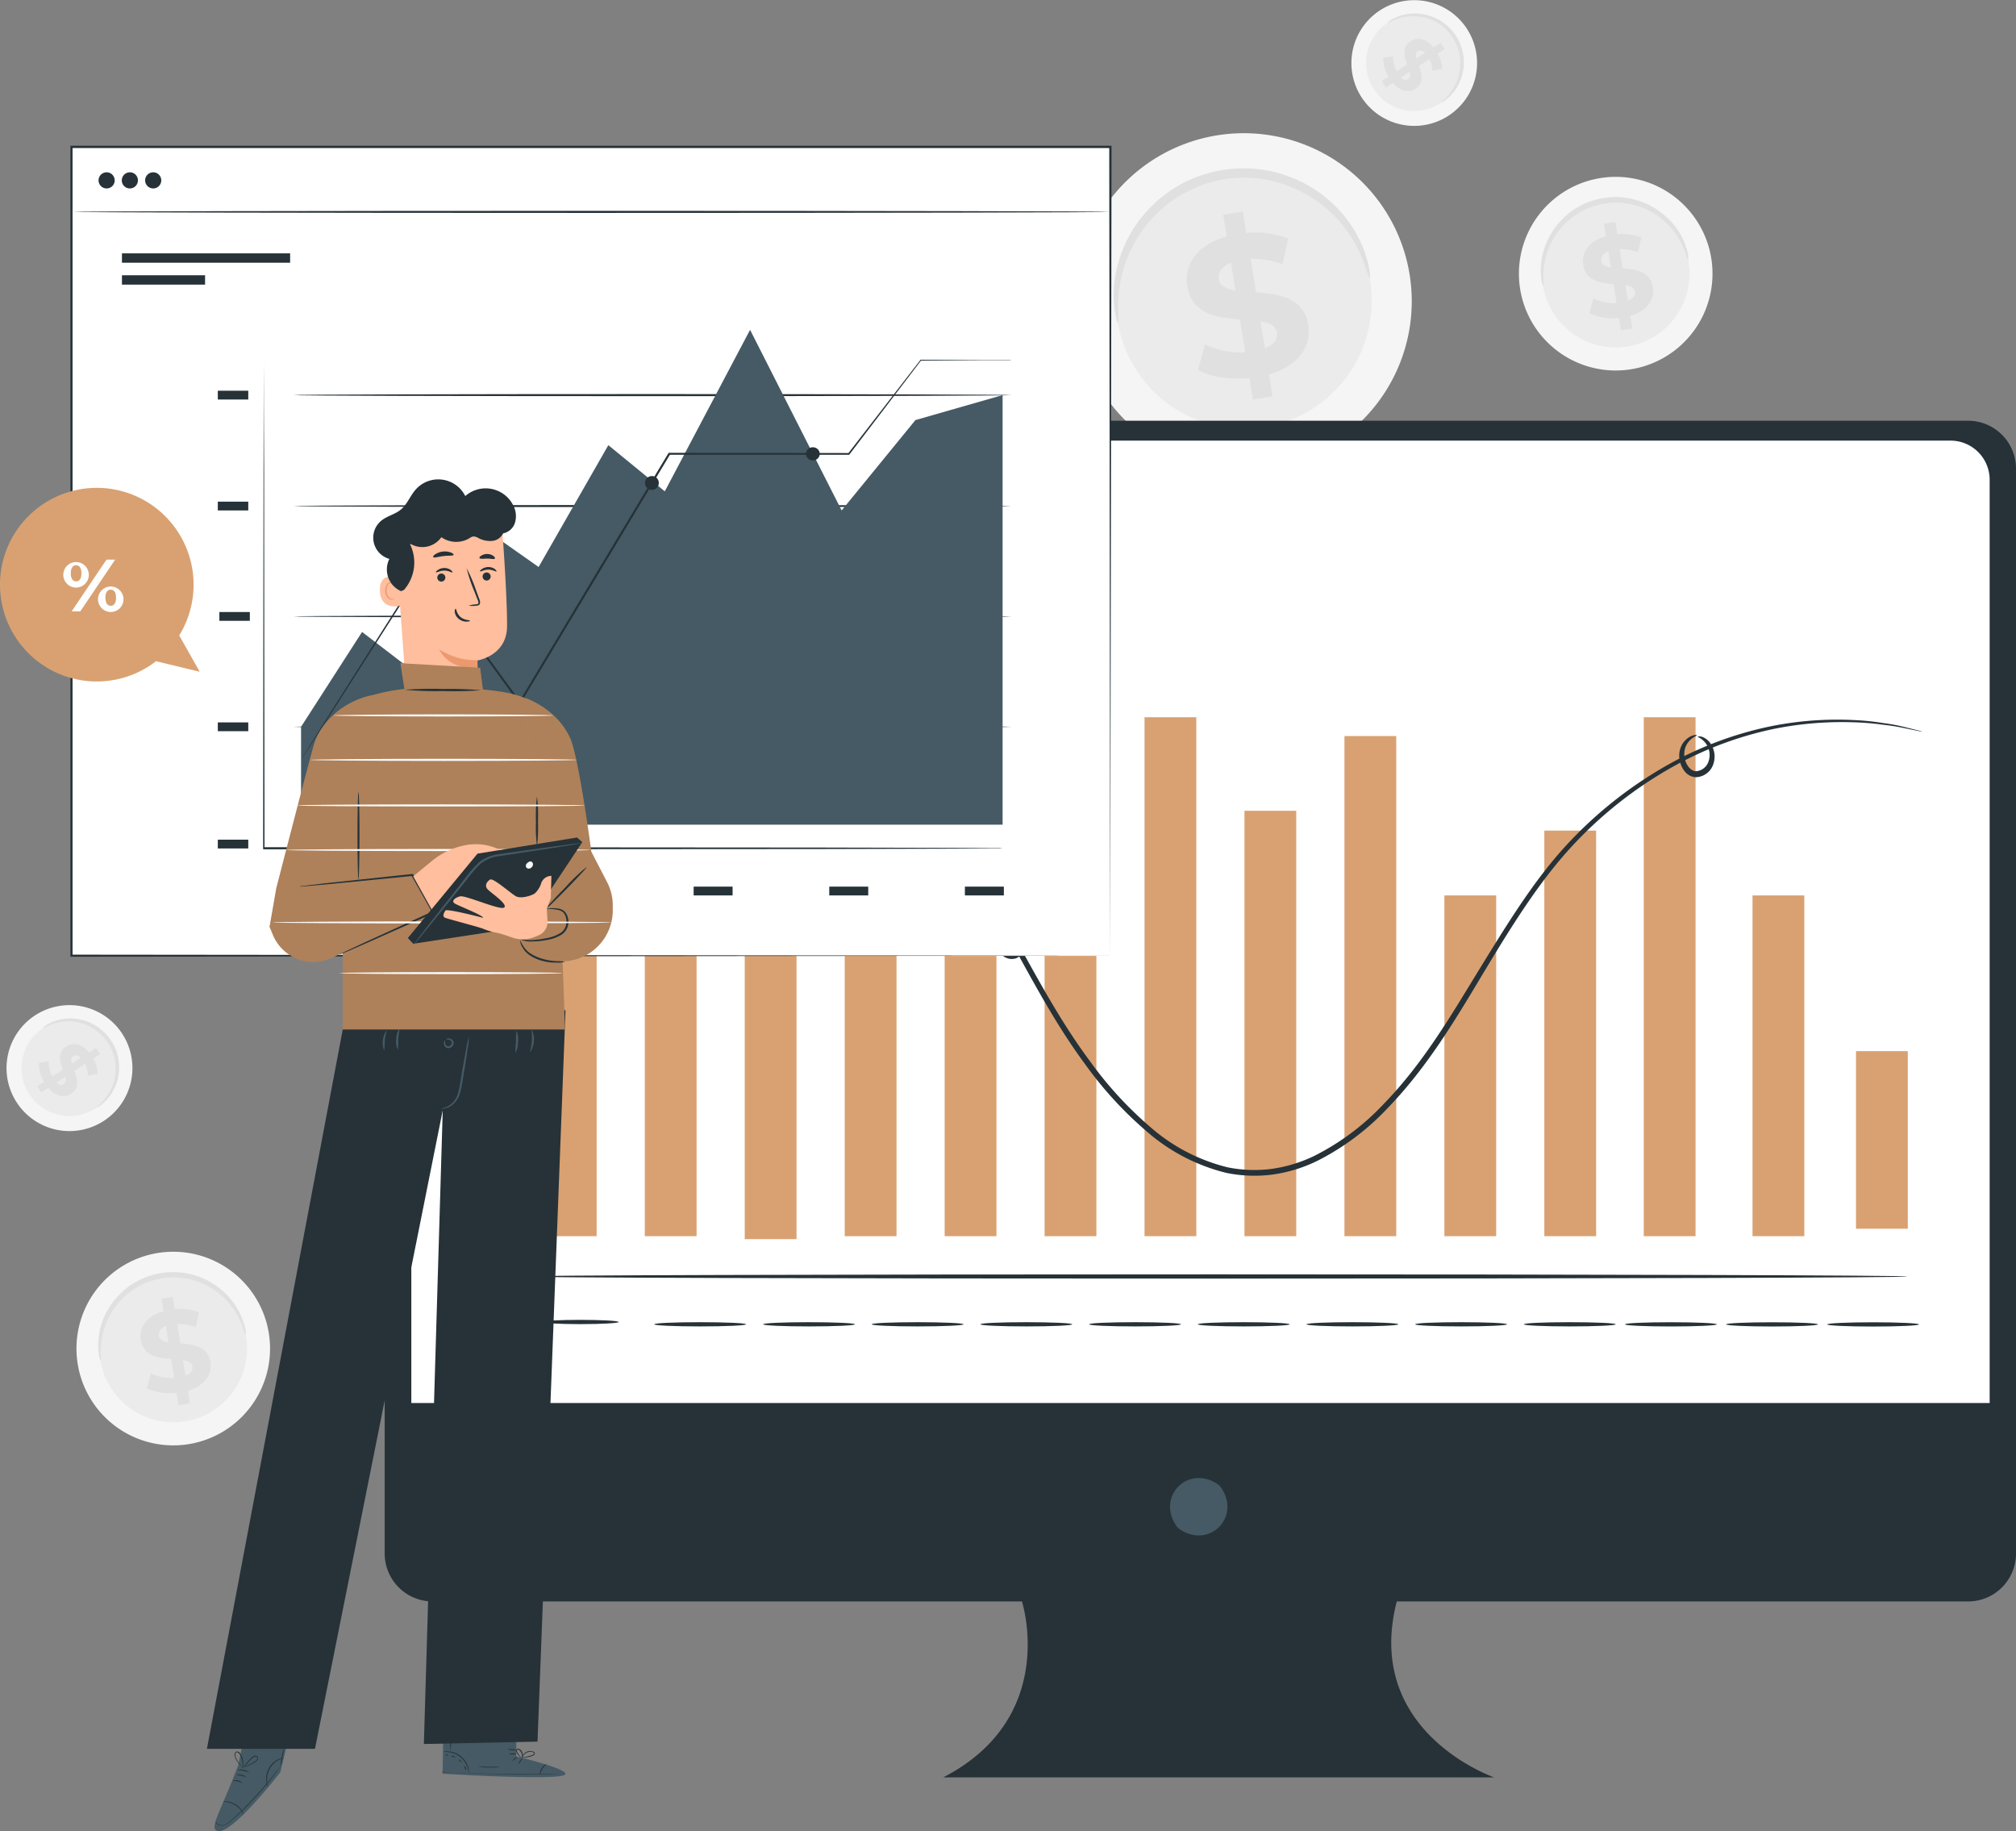 <svg xmlns="http://www.w3.org/2000/svg" width="400" height="363.233" viewBox="0 0 400 363.233">
  <rect x="0" y="0" width="400" height="363.233" fill="#808080" stroke="none"/>
  <g id="Finance-pana" transform="translate(-100.174 -30.347)">
    <g id="freepik--background-complete--inject-122" transform="translate(101.466 30.347)">
      <path id="Trazado_108074" data-name="Trazado 108074" d="M595.832,90.586a19.205,19.205,0,1,1-21.75-16.2,19.205,19.205,0,0,1,21.75,16.2Z" transform="translate(-257.548 -39.106)" fill="#f5f5f5"/>
      <path id="Trazado_108075" data-name="Trazado 108075" d="M592.461,92.38a14.636,14.636,0,1,1-16.589-12.339A14.636,14.636,0,0,1,592.461,92.38Z" transform="translate(-258.69 -40.244)" fill="#ebebeb"/>
      <path id="Trazado_108076" data-name="Trazado 108076" d="M592.328,91.785a8.777,8.777,0,0,1-.64-1.68,15.012,15.012,0,0,0-4.609-6.554,14.51,14.51,0,0,0-3.2-1.968,13.171,13.171,0,0,0-1.9-.712,14.4,14.4,0,0,0-2.073-.44,15.112,15.112,0,0,0-2.185-.128,16.589,16.589,0,0,0-2.249.224,15.079,15.079,0,0,0-2.184.568,13.336,13.336,0,0,0-2.016.872,13.6,13.6,0,0,0-1.793,1.128,12.988,12.988,0,0,0-1.545,1.312,14.552,14.552,0,0,0-2.32,2.961,15.075,15.075,0,0,0-1.353,3,15.677,15.677,0,0,0-.728,4.729,8.568,8.568,0,0,1,0,1.8,4.276,4.276,0,0,1-.416-1.776,13.6,13.6,0,0,1,.4-4.977,14.846,14.846,0,0,1,3.7-6.466,14.4,14.4,0,0,1,1.6-1.44,14.688,14.688,0,0,1,4.081-2.2,17.508,17.508,0,0,1,2.353-.616,16.8,16.8,0,0,1,2.4-.232,14.331,14.331,0,0,1,2.361.16,13.52,13.52,0,0,1,2.233.5,13.736,13.736,0,0,1,2.032.8,14.8,14.8,0,0,1,3.361,2.2,15.037,15.037,0,0,1,2.385,2.585,13.6,13.6,0,0,1,2.1,4.537A4.33,4.33,0,0,1,592.328,91.785Z" transform="translate(-258.628 -40.105)" fill="#e0e0e0"/>
      <path id="Trazado_108077" data-name="Trazado 108077" d="M582.9,103.969l.4,2.521-2.249.36-.392-2.449a10.843,10.843,0,0,1-5.882-.928l.8-2.937a9.194,9.194,0,0,0,4.609.9l-.6-3.753c-2.593-.208-5.506-.592-6.026-3.809-.376-2.4,1.024-4.7,4.505-5.674l-.392-2.5,2.241-.36.392,2.457a10.243,10.243,0,0,1,4.8.64l-.68,2.937a9.5,9.5,0,0,0-3.625-.616l.608,3.825c2.593.184,5.465.576,5.97,3.745C587.745,100.688,586.361,102.985,582.9,103.969Zm-3.841-9.6-.512-3.2c-1.144.456-1.513,1.184-1.393,1.928s.864,1.152,1.9,1.3Zm4.729,4.8c-.12-.8-.84-1.112-1.865-1.3l.5,3.1c1.08-.4,1.488-1.056,1.368-1.776Z" transform="translate(-260.72 -41.334)" fill="#e0e0e0"/>
      <path id="Trazado_108078" data-name="Trazado 108078" d="M514.056,91.823a33.329,33.329,0,1,1-37.762-28.112A33.329,33.329,0,0,1,514.056,91.823Z" transform="translate(-235.596 -36.941)" fill="#f5f5f5"/>
      <path id="Trazado_108079" data-name="Trazado 108079" d="M508.185,94.934a25.367,25.367,0,1,1-9.963-16.683A25.4,25.4,0,0,1,508.185,94.934Z" transform="translate(-237.575 -38.916)" fill="#ebebeb"/>
      <path id="Trazado_108080" data-name="Trazado 108080" d="M507.967,93.917a16.156,16.156,0,0,1-1.1-2.929,27.062,27.062,0,0,0-4-7.282,26.133,26.133,0,0,0-4-4.081,25.7,25.7,0,0,0-5.545-3.433A23.941,23.941,0,0,0,490,74.968a23.639,23.639,0,0,0-3.593-.8,24.878,24.878,0,0,0-3.8-.224,24.56,24.56,0,0,0-7.7,1.368,23.91,23.91,0,0,0-3.473,1.552,24.372,24.372,0,0,0-3.113,1.953,25.126,25.126,0,0,0-2.689,2.289,25.445,25.445,0,0,0-4,5.137,26.406,26.406,0,0,0-2.345,5.209,27.2,27.2,0,0,0-1.264,8.218,19.754,19.754,0,0,1,0,3.121c-.128.024-.488-1.048-.728-3.081a23.521,23.521,0,0,1,.7-8.65,25.479,25.479,0,0,1,6.4-11.2,23.336,23.336,0,0,1,2.841-2.513,25.6,25.6,0,0,1,3.273-2.129,24.805,24.805,0,0,1,3.761-1.664,28.409,28.409,0,0,1,4.089-1.08,27.92,27.92,0,0,1,4.209-.392,25.607,25.607,0,0,1,4.1.264,25.133,25.133,0,0,1,3.865.872,25.439,25.439,0,0,1,3.529,1.376,25.974,25.974,0,0,1,5.841,3.825,25.668,25.668,0,0,1,4.049,4.5,23.456,23.456,0,0,1,3.641,7.874C508.071,92.765,508.079,93.9,507.967,93.917Z" transform="translate(-237.477 -38.684)" fill="#e0e0e0"/>
      <path id="Trazado_108081" data-name="Trazado 108081" d="M491.594,115.077l.7,4.369-3.9.616-.68-4.249c-3.9.384-7.8-.232-10.211-1.6l1.377-5.105a16,16,0,0,0,8,1.6l-1.048-6.514c-4.5-.36-9.562-1.032-10.459-6.61-.656-4.137,1.776-8.162,7.826-9.851l-.7-4.329,3.905-.624.68,4.249a17.877,17.877,0,0,1,8.3,1.112l-1.128,5.113a16.213,16.213,0,0,0-6.29-1.08l1.056,6.634c4.5.32,9.483,1,10.363,6.5C500,109.363,497.6,113.364,491.594,115.077Zm-6.666-16.62-.88-5.537c-1.993.8-2.633,2.065-2.4,3.353s1.481,1.889,3.281,2.185Zm8.218,8.33c-.216-1.368-1.472-1.929-3.241-2.249l.864,5.385C492.659,109.187,493.347,108.035,493.147,106.786Z" transform="translate(-241.094 -40.822)" fill="#e0e0e0"/>
      <path id="Trazado_108082" data-name="Trazado 108082" d="M152.832,236.668a19.205,19.205,0,1,1-21.758-16.188A19.205,19.205,0,0,1,152.832,236.668Z" transform="translate(-100.75 28.017)" fill="#f5f5f5"/>
      <path id="Trazado_108083" data-name="Trazado 108083" d="M149.451,238.461a14.636,14.636,0,1,1-16.58-12.339A14.636,14.636,0,0,1,149.451,238.461Z" transform="translate(-101.891 26.881)" fill="#ebebeb"/>
      <path id="Trazado_108084" data-name="Trazado 108084" d="M149.317,237.869a8.49,8.49,0,0,1-.632-1.688,15.542,15.542,0,0,0-2.321-4.193,15.047,15.047,0,0,0-2.3-2.353,14.53,14.53,0,0,0-3.2-1.977,12.794,12.794,0,0,0-1.9-.7,13.216,13.216,0,0,0-2.073-.44,14.054,14.054,0,0,0-2.185-.128,15.368,15.368,0,0,0-2.249.216,14.212,14.212,0,0,0-5.994,2.569,13.812,13.812,0,0,0-1.544,1.32,14.514,14.514,0,0,0-2.321,2.953,15.3,15.3,0,0,0-1.352,3,15.692,15.692,0,0,0-.728,4.737,8,8,0,0,1,0,1.8,4.329,4.329,0,0,1-.416-1.776,13.6,13.6,0,0,1,.4-4.985,14.793,14.793,0,0,1,1.3-3.2,15.2,15.2,0,0,1,2.4-3.2,13.6,13.6,0,0,1,1.6-1.448,15.266,15.266,0,0,1,4.081-2.193,16.217,16.217,0,0,1,2.361-.624,16.554,16.554,0,0,1,2.4-.224,15.337,15.337,0,0,1,2.4.152,14.281,14.281,0,0,1,2.225.5,14.941,14.941,0,0,1,7.73,5.6,13.6,13.6,0,0,1,2.1,4.537,4.37,4.37,0,0,1,.216,1.744Z" transform="translate(-101.829 27.008)" fill="#e0e0e0"/>
      <path id="Trazado_108085" data-name="Trazado 108085" d="M139.9,250.065l.4,2.513-2.249.36-.392-2.449a10.771,10.771,0,0,1-5.882-.9l.8-2.945a9.122,9.122,0,0,0,4.617.9l-.608-3.753c-2.585-.2-5.505-.584-6.018-3.8-.384-2.4,1.016-4.705,4.505-5.674l-.4-2.5,2.249-.36.392,2.449a10.22,10.22,0,0,1,4.8.64l-.68,2.945a9.18,9.18,0,0,0-3.625-.616l.608,3.817c2.593.184,5.465.576,5.97,3.745C144.736,246.776,143.352,249.073,139.9,250.065Zm-3.841-9.6-.512-3.2c-1.144.464-1.512,1.184-1.392,1.928s.864,1.144,1.9,1.3Zm4.737,4.8c-.128-.8-.848-1.1-1.872-1.288l.5,3.1c1.088-.4,1.488-1.064,1.376-1.784Z" transform="translate(-103.922 25.783)" fill="#e0e0e0"/>
      <path id="Trazado_108086" data-name="Trazado 108086" d="M116.47,182.188a12.491,12.491,0,1,1,3.873-17.213A12.491,12.491,0,0,1,116.47,182.188Z" transform="translate(-97.286 40.23)" fill="#f5f5f5"/>
      <path id="Trazado_108087" data-name="Trazado 108087" d="M115.62,180.414a9.523,9.523,0,1,1,2.961-13.124A9.523,9.523,0,0,1,115.62,180.414Z" transform="translate(-98.028 39.492)" fill="#ebebeb"/>
      <path id="Trazado_108088" data-name="Trazado 108088" d="M116.919,180.173a8.646,8.646,0,0,1,.8-.8,9.986,9.986,0,0,0,1.88-2.489,9.362,9.362,0,0,0,1.12-4.409,8.234,8.234,0,0,0-.08-1.32,8.962,8.962,0,0,0-.288-1.344,9.323,9.323,0,0,0-.5-1.336,9.124,9.124,0,0,0-1.64-2.4,8.479,8.479,0,0,0-1.048-.96,8.67,8.67,0,0,0-1.144-.8,8.161,8.161,0,0,0-1.168-.624,9.605,9.605,0,0,0-2.4-.6,10.606,10.606,0,0,0-2.137,0,9.972,9.972,0,0,0-3.009.8,5.994,5.994,0,0,1-1.08.464,4.179,4.179,0,0,1,.952-.72,8.754,8.754,0,0,1,3.065-1.072,9.482,9.482,0,0,1,2.265-.088,9.6,9.6,0,0,1,2.553.576,8.909,8.909,0,0,1,1.3.592,9.133,9.133,0,0,1,1.24.8,9.859,9.859,0,0,1,2.129,2.273,10.315,10.315,0,0,1,.8,1.384,10.135,10.135,0,0,1,.536,1.44,9.6,9.6,0,0,1,.288,1.456,8.571,8.571,0,0,1,.064,1.424,9.7,9.7,0,0,1-.416,2.577,9.531,9.531,0,0,1-.928,2.073,8.8,8.8,0,0,1-2.145,2.449,2.905,2.905,0,0,1-1,.656Z" transform="translate(-99.071 39.572)" fill="#e0e0e0"/>
      <path id="Trazado_108089" data-name="Trazado 108089" d="M107.1,177.49l-1.392.9-.8-1.24,1.352-.88a6.93,6.93,0,0,1-1.016-3.737l1.953-.3a5.986,5.986,0,0,0,.688,2.985l2.073-1.352c-.56-1.6-1.1-3.433.672-4.585,1.312-.856,3.065-.64,4.561,1.176l1.376-.9.8,1.24-1.352.88a6.722,6.722,0,0,1,.888,3.009l-1.937.376a6.042,6.042,0,0,0-.584-2.321l-2.113,1.376c.576,1.6,1.1,3.4-.648,4.537C110.335,179.5,108.6,179.282,107.1,177.49Zm4.673-4.8,1.76-1.152c-.576-.56-1.1-.584-1.512-.32s-.432.8-.248,1.464Zm-1.6,4.081c.432-.288.432-.8.272-1.456l-1.712,1.12c.544.528,1.048.584,1.44.328Z" transform="translate(-98.809 38.303)" fill="#e0e0e0"/>
      <path id="Trazado_108090" data-name="Trazado 108090" d="M535.21,53.388a12.467,12.467,0,1,1,5.5-7.8A12.491,12.491,0,0,1,535.21,53.388Z" transform="translate(-249.236 -30.347)" fill="#f5f5f5"/>
      <path id="Trazado_108091" data-name="Trazado 108091" d="M534.348,51.615A9.523,9.523,0,1,1,537.3,38.5,9.523,9.523,0,0,1,534.348,51.615Z" transform="translate(-249.974 -31.087)" fill="#ebebeb"/>
      <path id="Trazado_108092" data-name="Trazado 108092" d="M535.639,51.384a8.639,8.639,0,0,1,.8-.8,9.993,9.993,0,0,0,1.88-2.489,9.168,9.168,0,0,0,.8-1.985,9.683,9.683,0,0,0,.336-2.4,9.275,9.275,0,0,0-.056-1.368A8.954,8.954,0,0,0,539.112,41a8.809,8.809,0,0,0-.5-1.336,9.683,9.683,0,0,0-.72-1.28A9.87,9.87,0,0,0,537,37.236a8.552,8.552,0,0,0-1.056-.968,8.172,8.172,0,0,0-1.144-.8,9.072,9.072,0,0,0-1.192-.576,9.259,9.259,0,0,0-2.4-.592,9.548,9.548,0,0,0-2.137,0,9.994,9.994,0,0,0-3.009.8,5.337,5.337,0,0,1-1.08.464,4.18,4.18,0,0,1,.952-.72A8.755,8.755,0,0,1,529,33.811a9.108,9.108,0,0,1,2.265-.08,9.557,9.557,0,0,1,2.553.568,8.894,8.894,0,0,1,1.3.592,9.715,9.715,0,0,1,3.369,3.049,10.383,10.383,0,0,1,.8,1.384,10.112,10.112,0,0,1,.528,1.44,8.7,8.7,0,0,1,.288,1.456,8.593,8.593,0,0,1,.064,1.424,9.707,9.707,0,0,1-.416,2.577,9.545,9.545,0,0,1-.944,2.121,8.8,8.8,0,0,1-2.137,2.4,2.969,2.969,0,0,1-1.024.64Z" transform="translate(-251.025 -31.016)" fill="#e0e0e0"/>
      <path id="Trazado_108093" data-name="Trazado 108093" d="M525.813,48.69l-1.392.912-.8-1.24,1.352-.88a7,7,0,0,1-1.048-3.745l1.953-.3a6.065,6.065,0,0,0,.688,2.985l2.073-1.352c-.56-1.6-1.1-3.433.672-4.585,1.312-.856,3.065-.64,4.561,1.176l1.408-.856.8,1.24-1.352.88a6.736,6.736,0,0,1,.88,3.017l-1.929.368a6.107,6.107,0,0,0-.592-2.313l-2.112,1.368c.576,1.6,1.1,3.4-.648,4.537C529.045,50.7,527.317,50.482,525.813,48.69Zm4.673-4.8,1.76-1.144c-.576-.568-1.1-.592-1.512-.328s-.408.784-.248,1.464Zm-1.6,4.081c.432-.288.432-.8.272-1.448l-1.712,1.112a1.191,1.191,0,0,0,1.44.368Z" transform="translate(-250.753 -32.275)" fill="#e0e0e0"/>
    </g>
    <g id="freepik--Device--inject-122" transform="translate(114.151 59.253)">
      <path id="Trazado_108095" data-name="Trazado 108095" d="M590.564,134.64H285.906a9.507,9.507,0,0,0-9.507,9.515V359.34a9.507,9.507,0,0,0,9.507,9.507H402.834s7.442,23-15.62,34.905H496.547s-26.015-8.93-19.341-34.905H590.564a9.507,9.507,0,0,0,9.507-9.507V144.155A9.506,9.506,0,0,0,590.564,134.64Z" transform="translate(-214.047 -80.089)" fill="#263238"/>
      <path id="Trazado_108096" data-name="Trazado 108096" d="M481.2,398.547c4.145,5.922-2.337,12.411-8.266,8.266a2.044,2.044,0,0,1-.5-.512c-4.137-5.922,2.345-12.4,8.266-8.258A2.148,2.148,0,0,1,481.2,398.547Z" transform="translate(-252.951 -132.452)" fill="#455a64"/>
      <path id="Trazado_108097" data-name="Trazado 108097" d="M290.722,139.57H588.4a7.762,7.762,0,0,1,7.762,7.762V330.469H283V147.332a7.762,7.762,0,0,1,7.722-7.762Z" transform="translate(-215.366 -81.074)" fill="#fff"/>
      <rect id="Rectángulo_26914" data-name="Rectángulo 26914" width="10.275" height="114.719" transform="translate(94.129 101.587)" fill="#d9a171"/>
      <rect id="Rectángulo_26915" data-name="Rectángulo 26915" width="10.275" height="75.756" transform="translate(113.958 140.55)" fill="#d9a171"/>
      <rect id="Rectángulo_26916" data-name="Rectángulo 26916" width="10.275" height="101.043" transform="translate(133.788 115.847)" fill="#d9a171"/>
      <rect id="Rectángulo_26917" data-name="Rectángulo 26917" width="10.275" height="110.286" transform="translate(153.625 106.02)" fill="#d9a171"/>
      <rect id="Rectángulo_26918" data-name="Rectángulo 26918" width="10.275" height="73.42" transform="translate(173.454 142.886)" fill="#d9a171"/>
      <rect id="Rectángulo_26919" data-name="Rectángulo 26919" width="10.275" height="59.024" transform="translate(193.284 157.282)" fill="#d9a171"/>
      <rect id="Rectángulo_26920" data-name="Rectángulo 26920" width="10.275" height="102.94" transform="translate(213.113 113.366)" fill="#d9a171"/>
      <rect id="Rectángulo_26921" data-name="Rectángulo 26921" width="10.275" height="84.383" transform="translate(232.942 131.923)" fill="#d9a171"/>
      <rect id="Rectángulo_26922" data-name="Rectángulo 26922" width="10.275" height="99.211" transform="translate(252.78 117.095)" fill="#d9a171"/>
      <rect id="Rectángulo_26923" data-name="Rectángulo 26923" width="10.275" height="67.594" transform="translate(272.609 148.712)" fill="#d9a171"/>
      <rect id="Rectángulo_26924" data-name="Rectángulo 26924" width="10.275" height="102.94" transform="translate(312.164 113.366)" fill="#d9a171"/>
      <rect id="Rectángulo_26925" data-name="Rectángulo 26925" width="10.275" height="35.225" transform="translate(354.279 179.6)" fill="#d9a171"/>
      <rect id="Rectángulo_26926" data-name="Rectángulo 26926" width="10.275" height="67.594" transform="translate(333.745 148.712)" fill="#d9a171"/>
      <rect id="Rectángulo_26927" data-name="Rectángulo 26927" width="10.275" height="80.454" transform="translate(292.438 135.852)" fill="#d9a171"/>
      <path id="Trazado_108098" data-name="Trazado 108098" d="M590.832,211.107a6.4,6.4,0,0,1-.9-.144l-2.617-.536a40.915,40.915,0,0,0-4.273-.68,52.8,52.8,0,0,0-5.881-.488,68.1,68.1,0,0,0-16.084,1.376,71,71,0,0,0-19.941,7.554,81.411,81.411,0,0,0-20.205,16.084c-6.29,6.9-11.6,15.42-17.021,24.439s-11.059,18.7-19.133,27.055a50.079,50.079,0,0,1-14.092,10.539,29.368,29.368,0,0,1-8.69,2.657,27.846,27.846,0,0,1-9.211-.312,37.587,37.587,0,0,1-16.044-8.41,74.687,74.687,0,0,1-11.883-12.971c-6.9-9.283-11.8-19.285-17.037-28.4s-10.5-17.693-17.02-24.375a46.294,46.294,0,0,0-10.523-8.274,44.253,44.253,0,0,0-5.689-2.761,46.275,46.275,0,0,0-5.8-1.72,42.211,42.211,0,0,0-21.086.592,47.564,47.564,0,0,0-14.476,6.962,52.719,52.719,0,0,0-7.6,6.818l-1.785,1.976a5.6,5.6,0,0,1-.64.656,4.573,4.573,0,0,1,.544-.728l1.688-2.081a49.452,49.452,0,0,1,7.514-7.018,47.213,47.213,0,0,1,14.564-7.2,42.612,42.612,0,0,1,21.438-.8c7.9,1.6,15.948,6.114,22.518,12.883s12.043,15.356,17.261,24.511,10.195,19.1,17.021,28.264a74.107,74.107,0,0,0,11.715,12.8A36.474,36.474,0,0,0,453,297.538a26.787,26.787,0,0,0,8.8.3,28.539,28.539,0,0,0,8.362-2.553,49.084,49.084,0,0,0,13.8-10.315c7.962-8.186,13.532-17.853,19.037-26.807s10.819-17.6,17.221-24.535a82.3,82.3,0,0,1,20.51-16.148,70.846,70.846,0,0,1,20.213-7.466,66.6,66.6,0,0,1,16.228-1.2,49.485,49.485,0,0,1,5.914.6,36.132,36.132,0,0,1,4.273.8l2.593.648A5.7,5.7,0,0,1,590.832,211.107Z" transform="translate(-223.397 -94.892)" fill="#263238"/>
      <path id="Trazado_108099" data-name="Trazado 108099" d="M301.894,310.289c-.232,0-.424-32.713-.424-73.06s.192-73.06.424-73.06.424,32.7.424,73.06S302.11,310.289,301.894,310.289Z" transform="translate(-219.056 -85.989)" fill="#263238"/>
      <path id="Trazado_108100" data-name="Trazado 108100" d="M585.274,346.664c0,.232-61.616.416-137.637.416S310,346.9,310,346.664s61.617-.424,137.637-.424S585.274,346.432,585.274,346.664Z" transform="translate(-220.76 -122.364)" fill="#263238"/>
      <path id="Trazado_108101" data-name="Trazado 108101" d="M330.614,357.944c0,.232-3.409.424-7.618.424s-7.626-.192-7.626-.424,3.409-.424,7.626-.424S330.614,357.712,330.614,357.944Z" transform="translate(-221.833 -124.618)" fill="#263238"/>
      <path id="Trazado_108102" data-name="Trazado 108102" d="M361.451,358.516c0,.24-4.081.424-9.107.424s-9.114-.184-9.114-.424,4.081-.416,9.114-.416S361.451,358.284,361.451,358.516Z" transform="translate(-227.399 -124.734)" fill="#263238"/>
      <path id="Trazado_108103" data-name="Trazado 108103" d="M388.451,358.516c0,.24-4.081.424-9.107.424s-9.114-.184-9.114-.424,4.081-.416,9.114-.416S388.451,358.284,388.451,358.516Z" transform="translate(-232.793 -124.734)" fill="#263238"/>
      <path id="Trazado_108104" data-name="Trazado 108104" d="M415.371,358.516c0,.24-4.081.424-9.106.424s-9.114-.184-9.114-.424,4.081-.416,9.114-.416S415.371,358.284,415.371,358.516Z" transform="translate(-238.172 -124.734)" fill="#263238"/>
      <path id="Trazado_108105" data-name="Trazado 108105" d="M442.321,358.516c0,.24-4.073.424-9.106.424s-9.114-.184-9.114-.424,4.081-.416,9.114-.416S442.321,358.284,442.321,358.516Z" transform="translate(-243.556 -124.734)" fill="#263238"/>
      <path id="Trazado_108106" data-name="Trazado 108106" d="M469.281,358.516c0,.24-4.081.424-9.115.424s-9.107-.184-9.107-.424,4.073-.416,9.107-.416S469.281,358.284,469.281,358.516Z" transform="translate(-248.942 -124.734)" fill="#263238"/>
      <path id="Trazado_108107" data-name="Trazado 108107" d="M496.231,358.516c0,.24-4.081.424-9.115.424s-9.106-.184-9.106-.424,4.073-.416,9.106-.416S496.231,358.284,496.231,358.516Z" transform="translate(-254.326 -124.734)" fill="#263238"/>
      <path id="Trazado_108108" data-name="Trazado 108108" d="M523.181,358.516c0,.24-4.081.424-9.114.424s-9.106-.184-9.106-.424,4.081-.416,9.106-.416S523.181,358.284,523.181,358.516Z" transform="translate(-259.71 -124.734)" fill="#263238"/>
      <path id="Trazado_108109" data-name="Trazado 108109" d="M550.131,358.516c0,.24-4.081.424-9.107.424s-9.114-.184-9.114-.424,4.081-.416,9.114-.416S550.131,358.284,550.131,358.516Z" transform="translate(-265.095 -124.734)" fill="#263238"/>
      <path id="Trazado_108110" data-name="Trazado 108110" d="M577.081,358.516c0,.24-4.081.424-9.106.424s-9.114-.184-9.114-.424,4.081-.416,9.114-.416S577.081,358.284,577.081,358.516Z" transform="translate(-270.479 -124.734)" fill="#263238"/>
      <path id="Trazado_108111" data-name="Trazado 108111" d="M602.151,358.526c0,.24-4.081.424-9.115.424s-9.106-.184-9.106-.424,4.081-.416,9.106-.416S602.151,358.294,602.151,358.526Z" transform="translate(-275.488 -124.736)" fill="#263238"/>
      <path id="Trazado_108112" data-name="Trazado 108112" d="M627.221,358.536c0,.232-4.081.424-9.115.424s-9.106-.192-9.106-.424,4.073-.416,9.106-.416S627.221,358.3,627.221,358.536Z" transform="translate(-280.496 -124.738)" fill="#263238"/>
      <path id="Trazado_108113" data-name="Trazado 108113" d="M652.281,358.544c0,.232-4.081.424-9.107.424s-9.114-.192-9.114-.424,4.081-.424,9.114-.424S652.281,358.312,652.281,358.544Z" transform="translate(-285.503 -124.738)" fill="#263238"/>
      <path id="Trazado_108114" data-name="Trazado 108114" d="M431.993,260.048c0-.176,1.264.264,1.664,1.985a4.224,4.224,0,0,1-.32,2.961,2.56,2.56,0,0,1-1.5,1.264,2.753,2.753,0,0,1-2.089-.248,3.5,3.5,0,0,1-1.785-3.273,3.665,3.665,0,0,1,1.432-2.649,2.345,2.345,0,0,1,1.961-.48c.48.144.64.376.608.424a2.29,2.29,0,0,0-2.048.68,3.017,3.017,0,0,0-.9,2.064A2.545,2.545,0,0,0,430.3,265a1.521,1.521,0,0,0,2.129-.544,3.744,3.744,0,0,0,.432-2.281A4.993,4.993,0,0,0,431.993,260.048Z" transform="translate(-244.327 -105.046)" fill="#263238"/>
      <path id="Trazado_108115" data-name="Trazado 108115" d="M601.028,212.907c0-.064.328-.168.9,0a3.457,3.457,0,0,1,1.832,1.6,4.553,4.553,0,0,1,.448,3.6,3.785,3.785,0,0,1-3.513,2.809,2.993,2.993,0,0,1-2.233-1.16,4.8,4.8,0,0,1-.944-2,4.561,4.561,0,0,1,.576-3.577c1.264-1.784,2.825-1.7,2.769-1.6.072.168-1.232.416-2.073,1.977a4,4,0,0,0-.248,2.9c.272,1.056,1.088,2.265,2.193,2.273a2.825,2.825,0,0,0,2.473-1.992,3.938,3.938,0,0,0-.168-2.889A4.145,4.145,0,0,0,601.028,212.907Z" transform="translate(-278.174 -95.652)" fill="#263238"/>
      <rect id="Rectángulo_26928" data-name="Rectángulo 26928" width="206.143" height="160.435" transform="translate(0.16 0.272)" fill="#fff"/>
      <path id="Trazado_108116" data-name="Trazado 108116" d="M404.783,227.177c0-1.6-.072-63.617-.192-160.435l.192.192H198.664l.232-.232V227.137l-.208-.208,206.143.208-206.143.208h-.208V66.47H405.047v.192C404.863,163.56,404.791,225.577,404.783,227.177Z" transform="translate(-198.48 -66.47)" fill="#263238"/>
      <rect id="Rectángulo_26929" data-name="Rectángulo 26929" width="33.369" height="1.856" transform="translate(10.219 21.35)" fill="#263238"/>
      <rect id="Rectángulo_26930" data-name="Rectángulo 26930" width="16.492" height="1.856" transform="translate(10.219 25.695)" fill="#263238"/>
      <rect id="Rectángulo_26931" data-name="Rectángulo 26931" width="6.042" height="1.744" transform="translate(29.24 137.653)" fill="#263238"/>
      <rect id="Rectángulo_26932" data-name="Rectángulo 26932" width="7.73" height="1.744" transform="translate(42.915 146.967)" fill="#263238"/>
      <rect id="Rectángulo_26933" data-name="Rectángulo 26933" width="7.73" height="1.744" transform="translate(69.827 146.967)" fill="#263238"/>
      <rect id="Rectángulo_26934" data-name="Rectángulo 26934" width="7.73" height="1.744" transform="translate(96.738 146.967)" fill="#263238"/>
      <rect id="Rectángulo_26935" data-name="Rectángulo 26935" width="7.73" height="1.744" transform="translate(123.649 146.967)" fill="#263238"/>
      <rect id="Rectángulo_26936" data-name="Rectángulo 26936" width="7.73" height="1.744" transform="translate(150.56 146.967)" fill="#263238"/>
      <rect id="Rectángulo_26937" data-name="Rectángulo 26937" width="7.73" height="1.744" transform="translate(177.471 146.967)" fill="#263238"/>
      <rect id="Rectángulo_26938" data-name="Rectángulo 26938" width="6.042" height="1.744" transform="translate(29.24 114.391)" fill="#263238"/>
      <rect id="Rectángulo_26939" data-name="Rectángulo 26939" width="6.042" height="1.744" transform="translate(29.24 70.603)" fill="#263238"/>
      <rect id="Rectángulo_26940" data-name="Rectángulo 26940" width="6.042" height="1.744" transform="translate(29.24 48.597)" fill="#263238"/>
      <rect id="Rectángulo_26941" data-name="Rectángulo 26941" width="6.042" height="1.744" transform="translate(29.552 92.497)" fill="#263238"/>
      <path id="Trazado_108117" data-name="Trazado 108117" d="M393.011,214.572h-2.553l-7.314.04-26.9.072-88.752.056H246.26v-.208c0-29.68.056-55.8.072-74.508,0-9.347.048-16.8.064-22.006v0c0,5.169,0,12.659.064,22.006,0,18.709.04,44.812.072,74.508l-.208-.208H267.5l88.752.064,26.9.064,7.314.04h1.9Z" transform="translate(-208.026 -75.175)" fill="#263238"/>
      <path id="Trazado_108118" data-name="Trazado 108118" d="M396.218,183.1c0,.112-31.881.208-71.219.208s-71.219-.1-71.219-.208,31.873-.208,71.219-.208S396.218,182.978,396.218,183.1Z" transform="translate(-209.528 -89.729)" fill="#263238"/>
      <path id="Trazado_108119" data-name="Trazado 108119" d="M396.218,155.738c0,.112-31.881.208-71.219.208s-71.219-.1-71.219-.208,31.873-.208,71.219-.208S396.218,155.626,396.218,155.738Z" transform="translate(-209.528 -84.263)" fill="#263238"/>
      <path id="Trazado_108120" data-name="Trazado 108120" d="M396.218,128.238c0,.12-31.881.208-71.219.208s-71.219-.088-71.219-.208,31.873-.208,71.219-.208S396.218,128.126,396.218,128.238Z" transform="translate(-209.528 -78.769)" fill="#263238"/>
      <path id="Trazado_108121" data-name="Trazado 108121" d="M396.218,210.458c0,.112-31.881.208-71.219.208s-71.219-.1-71.219-.208,31.873-.208,71.219-.208S396.218,210.346,396.218,210.458Z" transform="translate(-209.528 -95.195)" fill="#263238"/>
      <path id="Trazado_108122" data-name="Trazado 108122" d="M255.66,210.272V190.851l12.107-18.813,8.218,6.306,16.86-26.191,9.947,7,13.836-24.167,11.2,9.162,16.924-32.041,18.165,35.826,14.644-17.925,17.293-4.953v85.215Z" transform="translate(-209.904 -75.588)" fill="#455a64"/>
      <path id="Trazado_108123" data-name="Trazado 108123" d="M396.6,119.642a2.227,2.227,0,0,1-.3,0h-4.409l-13.276.056.088-.048-14.228,18.661-.056.064H328.728l.176-.1L313.932,163.2c-5.1,8.482-10.035,16.685-14.7,24.431l-.152.264-.176-.248-19.3-26.511h.28l-17.541,27.431-4.889,7.586c-.56.864-.992,1.528-1.3,1.985s-.456.672-.456.672.136-.24.416-.7l1.248-2.009c1.112-1.768,2.737-4.353,4.8-7.642l17.445-27.5.136-.208.152.2,19.341,26.479H298.9l14.652-24.423,14.988-24.919.056-.1h.16l35.609.04-.128.064,14.316-18.517v-.048h.056l13.276.056H396.3Z" transform="translate(-209.912 -77.071)" fill="#263238"/>
      <path id="Trazado_108124" data-name="Trazado 108124" d="M292.317,178.862a1.368,1.368,0,1,1-1.368-1.312,1.344,1.344,0,0,1,1.368,1.312Z" transform="translate(-216.681 -88.662)" fill="#263238"/>
      <path id="Trazado_108125" data-name="Trazado 108125" d="M343.677,149.672a1.368,1.368,0,1,1-1.36-1.312A1.336,1.336,0,0,1,343.677,149.672Z" transform="translate(-226.942 -82.83)" fill="#263238"/>
      <ellipse id="Elipse_4249" data-name="Elipse 4249" cx="1.368" cy="1.312" rx="1.368" ry="1.312" transform="translate(145.935 59.808)" fill="#263238"/>
      <path id="Trazado_108126" data-name="Trazado 108126" d="M208.651,74.66a1.6,1.6,0,1,1-1.6-1.6A1.6,1.6,0,0,1,208.651,74.66Z" transform="translate(-199.873 -67.787)" fill="#263238"/>
      <path id="Trazado_108127" data-name="Trazado 108127" d="M214.411,74.66a1.6,1.6,0,1,1-1.6-1.6A1.6,1.6,0,0,1,214.411,74.66Z" transform="translate(-201.023 -67.787)" fill="#263238"/>
      <path id="Trazado_108128" data-name="Trazado 108128" d="M220.2,74.66a1.6,1.6,0,1,1-1.6-1.6A1.6,1.6,0,0,1,220.2,74.66Z" transform="translate(-202.18 -67.787)" fill="#263238"/>
      <path id="Trazado_108129" data-name="Trazado 108129" d="M404.719,82.818c0,.112-46.06.208-102.867.208S199,82.922,199,82.818s46.052-.208,102.876-.208S404.719,82.7,404.719,82.818Z" transform="translate(-198.584 -69.695)" fill="#263238"/>
    </g>
    <g id="freepik--Character--inject-122" transform="translate(141.23 125.437)">
      <path id="Trazado_108144" data-name="Trazado 108144" d="M248.658,462.37l-1.376,5.794s-9.483,12.315-12.4,11.707c-1.921-.392.44-3.6,4-12.955l.8-3.857Z" transform="translate(-232.694 -211.749)" fill="#455a64"/>
      <path id="Trazado_108145" data-name="Trazado 108145" d="M234.569,479.183a1.169,1.169,0,0,0,.5.488,1.761,1.761,0,0,0,1.816-.256,54.294,54.294,0,0,0,4.713-4.465c1.753-1.841,3.2-3.617,4.265-4.921l1.208-1.56c.12-.152.232-.288.328-.424a.976.976,0,0,1,.128-.144.976.976,0,0,1-.128.144l-.3.448c-.264.384-.664.928-1.168,1.6a60.421,60.421,0,0,1-4.241,4.961,46.73,46.73,0,0,1-4.8,4.457,2.2,2.2,0,0,1-1.072.392,1.6,1.6,0,0,1-.84-.184,1.009,1.009,0,0,1-.4-.368.535.535,0,0,1-.008-.168Z" transform="translate(-232.769 -212.854)" fill="#263238"/>
      <path id="Trazado_108146" data-name="Trazado 108146" d="M236.24,476.973a1.5,1.5,0,0,1,.8-.088,4.062,4.062,0,0,1,1.784.616,3.256,3.256,0,0,1,1.3,1.376,1.663,1.663,0,0,1,.208.76,4.314,4.314,0,0,0-.312-.7,3.474,3.474,0,0,0-1.28-1.28,4.419,4.419,0,0,0-1.712-.648A7.476,7.476,0,0,0,236.24,476.973Z" transform="translate(-233.103 -214.645)" fill="#263238"/>
      <path id="Trazado_108147" data-name="Trazado 108147" d="M247.372,471.965a.865.865,0,0,1-.12-.28,6.277,6.277,0,0,1-.184-.8,4.36,4.36,0,0,1,.44-2.641,4.1,4.1,0,0,1,1.921-1.857,2.774,2.774,0,0,1,.8-.24.923.923,0,0,1,.3,0,6.406,6.406,0,0,0-1.032.368,4.2,4.2,0,0,0-1.816,1.832,4.537,4.537,0,0,0-.472,2.545C247.268,471.548,247.4,471.957,247.372,471.965Z" transform="translate(-235.257 -212.501)" fill="#263238"/>
      <path id="Trazado_108148" data-name="Trazado 108148" d="M251.308,463.6s-.176.8-.352,1.849a6.346,6.346,0,0,1-.5,1.824s.152-.8.328-1.856a6,6,0,0,1,.52-1.816Z" transform="translate(-235.944 -211.994)" fill="#263238"/>
      <path id="Trazado_108149" data-name="Trazado 108149" d="M239.89,469.049a2.273,2.273,0,0,1,1.216,0,2.129,2.129,0,0,1,1.1.52c0,.048-.5-.208-1.136-.352S239.9,469.105,239.89,469.049Z" transform="translate(-233.832 -213.067)" fill="#263238"/>
      <path id="Trazado_108150" data-name="Trazado 108150" d="M239.65,470.288a1.529,1.529,0,0,1,1.024,0,1.447,1.447,0,0,1,.9.5c0,.04-.408-.208-.936-.328S239.658,470.344,239.65,470.288Z" transform="translate(-233.784 -213.313)" fill="#263238"/>
      <path id="Trazado_108151" data-name="Trazado 108151" d="M238.7,471.822a1.3,1.3,0,0,1,1.064-.136,1.273,1.273,0,0,1,.9.584,4.112,4.112,0,0,0-.936-.416,4.179,4.179,0,0,0-1.024-.032Z" transform="translate(-233.595 -213.599)" fill="#263238"/>
      <path id="Trazado_108152" data-name="Trazado 108152" d="M240.71,467.954a11.185,11.185,0,0,0,1.112-.376,9.078,9.078,0,0,0,1.144-.552c.2-.12.416-.256.624-.4a.775.775,0,0,0,.4-.576c-.008-.224-.288-.352-.5-.3a1.376,1.376,0,0,0-.584.392c-.352.328-.648.64-.888.912a7.954,7.954,0,0,1-.8.888,1.162,1.162,0,0,1,.16-.272c.112-.168.288-.408.52-.7a12.371,12.371,0,0,1,.872-.944,1.489,1.489,0,0,1,.656-.44.552.552,0,0,1,.712.448.953.953,0,0,1-.464.72,6.544,6.544,0,0,1-.656.4,7.186,7.186,0,0,1-1.176.528,6.408,6.408,0,0,1-.84.232C240.822,467.962,240.71,467.97,240.71,467.954Z" transform="translate(-233.996 -212.388)" fill="#263238"/>
      <path id="Trazado_108153" data-name="Trazado 108153" d="M240.9,467.626a10.4,10.4,0,0,1-.176-1.056,4.57,4.57,0,0,0-.32-1.1,2.4,2.4,0,0,0-.352-.56c-.144-.16-.368-.3-.544-.2s-.2.368-.176.584a2.743,2.743,0,0,0,.184.632,3.842,3.842,0,0,0,.616.952,8,8,0,0,0,.8.744c0,.024-.1,0-.248-.144a4.362,4.362,0,0,1-.608-.512,3.659,3.659,0,0,1-.672-.976,2.94,2.94,0,0,1-.208-.68.72.72,0,0,1,.264-.744.624.624,0,0,1,.744.232,2.459,2.459,0,0,1,.376.608,4.242,4.242,0,0,1,.3,1.144c.04.328.056.6.064.8A1.017,1.017,0,0,1,240.9,467.626Z" transform="translate(-233.689 -212.18)" fill="#263238"/>
      <path id="Trazado_108154" data-name="Trazado 108154" d="M305.354,463.756l.04-7.73-14.444-.176-.2,11.323.9.072c4,.272,20.318,1.088,23,.312C317.637,466.677,305.354,463.756,305.354,463.756Z" transform="translate(-243.993 -210.446)" fill="#455a64"/>
      <path id="Trazado_108155" data-name="Trazado 108155" d="M290.5,469.57h.248l.72.056,2.625.144c2.225.112,5.3.216,8.69.264s6.466,0,8.69,0l2.633-.072H302.791c-3.393,0-6.458-.136-8.682-.208l-2.633-.1h-.712Z" transform="translate(-243.943 -213.187)" fill="#263238"/>
      <path id="Trazado_108156" data-name="Trazado 108156" d="M314.867,469.811a6.4,6.4,0,0,1,.5-1.248,6.14,6.14,0,0,1,.912-.992,1.9,1.9,0,0,0-1.056.9A1.937,1.937,0,0,0,314.867,469.811Z" transform="translate(-248.81 -212.788)" fill="#263238"/>
      <path id="Trazado_108157" data-name="Trazado 108157" d="M309.568,467.3a1.866,1.866,0,0,0,.456-.552c.208-.328.36-.616.32-.648s-.248.224-.464.552S309.52,467.268,309.568,467.3Z" transform="translate(-247.751 -212.493)" fill="#263238"/>
      <path id="Trazado_108158" data-name="Trazado 108158" d="M308.109,466.6c0,.04.264-.112.512-.328s.432-.432.4-.472-.264.12-.512.336S308.077,466.567,308.109,466.6Z" transform="translate(-247.461 -212.433)" fill="#263238"/>
      <path id="Trazado_108159" data-name="Trazado 108159" d="M307.21,465.06a1.726,1.726,0,0,0,.752.112,1.77,1.77,0,0,0,.8-.072,1.712,1.712,0,0,0-.8-.1A1.764,1.764,0,0,0,307.21,465.06Z" transform="translate(-247.282 -212.27)" fill="#263238"/>
      <path id="Trazado_108160" data-name="Trazado 108160" d="M306.9,463.88a1.6,1.6,0,0,0,.84.256,1.449,1.449,0,0,0,.872-.112,4.936,4.936,0,0,0-.832-.048A4.535,4.535,0,0,0,306.9,463.88Z" transform="translate(-247.22 -212.051)" fill="#263238"/>
      <path id="Trazado_108161" data-name="Trazado 108161" d="M310.2,465.682a2.824,2.824,0,0,0,.928,0,4.8,4.8,0,0,0,.992-.2,2.569,2.569,0,0,0,.568-.232.5.5,0,0,0,.24-.28.368.368,0,0,0-.136-.376,1.713,1.713,0,0,0-2.121.472,1.645,1.645,0,0,0-.312.616.5.5,0,0,0,0,.248,2.6,2.6,0,0,1,.432-.8,1.68,1.68,0,0,1,.8-.5,1.416,1.416,0,0,1,1.112.088c.144.112.088.28-.08.376a2.39,2.39,0,0,1-.528.216,6.221,6.221,0,0,1-.96.24A4.584,4.584,0,0,1,310.2,465.682Z" transform="translate(-247.879 -212.156)" fill="#263238"/>
      <path id="Trazado_108162" data-name="Trazado 108162" d="M310.193,465.637a.9.9,0,0,0,.112-.648,1.487,1.487,0,0,0-.24-.68.944.944,0,0,0-.8-.488.384.384,0,0,0-.3.432,1.074,1.074,0,0,0,.152.416,2.856,2.856,0,0,0,.432.568,1.394,1.394,0,0,0,.528.384,4.837,4.837,0,0,1-.432-.472,2.959,2.959,0,0,1-.384-.56c-.128-.2-.208-.552,0-.592s.472.216.608.4a1.552,1.552,0,0,1,.256.608A3.917,3.917,0,0,1,310.193,465.637Z" transform="translate(-247.632 -212.038)" fill="#263238"/>
      <path id="Trazado_108163" data-name="Trazado 108163" d="M290.94,464.593s.408,0,1.064.048a4.537,4.537,0,0,1,3.753,3.073c.216.624.232,1.04.264,1.04a.934.934,0,0,0,0-.3,3.431,3.431,0,0,0-.144-.8,4.393,4.393,0,0,0-3.857-3.153,4.242,4.242,0,0,0-.8,0A.8.8,0,0,0,290.94,464.593Z" transform="translate(-244.032 -212.172)" fill="#263238"/>
      <path id="Trazado_108164" data-name="Trazado 108164" d="M292.857,457.12a24.139,24.139,0,0,0-.168,2.969,25.293,25.293,0,0,0,0,2.977,25.463,25.463,0,0,0,.16-2.977A26.352,26.352,0,0,0,292.857,457.12Z" transform="translate(-244.372 -210.7)" fill="#263238"/>
      <path id="Trazado_108165" data-name="Trazado 108165" d="M299.61,468.187a8.622,8.622,0,0,0,2.113.232,7.828,7.828,0,0,0,2.12-.144c0-.048-.952,0-2.113,0S299.618,468.131,299.61,468.187Z" transform="translate(-245.764 -212.908)" fill="#263238"/>
      <path id="Trazado_108166" data-name="Trazado 108166" d="M296.068,468.138c-.04,0,.072.2.168.416s.144.408.192.408.08-.224,0-.48S296.1,468.1,296.068,468.138Z" transform="translate(-245.054 -212.9)" fill="#263238"/>
      <path id="Trazado_108167" data-name="Trazado 108167" d="M294.75,466.458a.9.9,0,0,0,.208.336c.152.152.3.248.328.216s-.056-.184-.2-.336S294.79,466.418,294.75,466.458Z" transform="translate(-244.793 -212.564)" fill="#263238"/>
      <path id="Trazado_108168" data-name="Trazado 108168" d="M292.85,465.65c0,.048.2.048.416.128s.36.192.4.16-.08-.232-.344-.328S292.834,465.61,292.85,465.65Z" transform="translate(-244.413 -212.388)" fill="#263238"/>
      <path id="Trazado_108169" data-name="Trazado 108169" d="M291.49,465.291c0,.04.064.12.184.168s.232.048.248,0-.064-.12-.176-.168S291.514,465.243,291.49,465.291Z" transform="translate(-244.141 -212.325)" fill="#263238"/>
      <path id="Trazado_108170" data-name="Trazado 108170" d="M303.467,280.76l-5.553,145.087-22.55.472,3.745-125.706L253.758,427.279H232.32l27.615-146.223Z" transform="translate(-232.32 -175.466)" fill="#263238"/>
      <path id="Trazado_108171" data-name="Trazado 108171" d="M295.889,287.36a14.239,14.239,0,0,1-.256,2.4c-.208,1.464-.528,3.5-.9,5.721a24.635,24.635,0,0,1-.64,3.153,4.5,4.5,0,0,1-1.472,2.217,3.456,3.456,0,0,1-1.64.728,1.319,1.319,0,0,1-.656,0,4.3,4.3,0,0,0,2.113-.936,4.369,4.369,0,0,0,1.3-2.113,28.2,28.2,0,0,0,.6-3.1c.376-2.233.736-4.249,1.016-5.706a15.2,15.2,0,0,1,.536-2.361Z" transform="translate(-243.908 -176.784)" fill="#455a64"/>
      <path id="Trazado_108172" data-name="Trazado 108172" d="M291.348,288.131a1.314,1.314,0,0,0,0,.648.8.8,0,0,0,.376.488.68.68,0,0,0,.888-.8.745.745,0,0,0-.432-.432c-.368-.16-.624,0-.648-.056s.208-.328.736-.216a1.016,1.016,0,0,1,.688.576,1.027,1.027,0,0,1-1.408,1.24,1.008,1.008,0,0,1-.48-.76C291.012,288.292,291.332,288.083,291.348,288.131Z" transform="translate(-244.056 -176.86)" fill="#455a64"/>
      <path id="Trazado_108173" data-name="Trazado 108173" d="M276.212,289.821a4.249,4.249,0,0,1,.432-4c.1.048-.224.9-.328,2A17.821,17.821,0,0,1,276.212,289.821Z" transform="translate(-241.027 -176.477)" fill="#455a64"/>
      <path id="Trazado_108174" data-name="Trazado 108174" d="M279.587,289.551a3.5,3.5,0,0,1-.328-2.129,3.586,3.586,0,0,1,.624-2.072c.1,0-.152.952-.224,2.1A19.967,19.967,0,0,1,279.587,289.551Z" transform="translate(-241.689 -176.383)" fill="#455a64"/>
      <path id="Trazado_108175" data-name="Trazado 108175" d="M308.8,290.251a12.353,12.353,0,0,1,.128-2.177,13.444,13.444,0,0,1,.1-2.185,4.072,4.072,0,0,1,.3,2.2A4.136,4.136,0,0,1,308.8,290.251Z" transform="translate(-247.598 -176.491)" fill="#455a64"/>
      <path id="Trazado_108176" data-name="Trazado 108176" d="M312.475,290.029c-.112-.048.24-1,.32-2.217s-.128-2.2,0-2.233a4.706,4.706,0,0,1-.3,4.449Z" transform="translate(-248.329 -176.429)" fill="#455a64"/>
      <path id="Trazado_108177" data-name="Trazado 108177" d="M281.431,196.229l13.924-1.112c.088-1.6,0-7.906,0-7.906s5.794-.9,5.866-6.69-.936-19.085-.936-19.085h0a20.125,20.125,0,0,0-20.277,2.521l-.856.664Z" transform="translate(-241.676 -151.295)" fill="#ffbe9d"/>
      <path id="Trazado_108178" data-name="Trazado 108178" d="M297.456,193.465a13.4,13.4,0,0,1-7.546-2.145s1.784,4.169,7.562,3.649Z" transform="translate(-243.826 -157.597)" fill="#eb996e"/>
      <path id="Trazado_108179" data-name="Trazado 108179" d="M302.257,173a.8.8,0,1,1-.273-.55.8.8,0,0,1,.273.55Z" transform="translate(-245.961 -153.788)" fill="#263238"/>
      <path id="Trazado_108180" data-name="Trazado 108180" d="M303.3,171.782c-.1.1-.728-.36-1.6-.36s-1.544.448-1.641.344.056-.248.344-.456a2.32,2.32,0,0,1,1.312-.4,2.176,2.176,0,0,1,1.288.416C303.264,171.558,303.352,171.782,303.3,171.782Z" transform="translate(-245.848 -153.519)" fill="#263238"/>
      <path id="Trazado_108181" data-name="Trazado 108181" d="M291.026,173.264a.8.8,0,1,1-.273-.55.8.8,0,0,1,.273.55Z" transform="translate(-243.718 -153.84)" fill="#263238"/>
      <path id="Trazado_108182" data-name="Trazado 108182" d="M292.374,172.014c-.1.112-.728-.352-1.6-.352s-1.544.448-1.64.336.056-.24.344-.448a2.2,2.2,0,0,1,1.312-.4,2.176,2.176,0,0,1,1.288.416C292.334,171.774,292.43,171.966,292.374,172.014Z" transform="translate(-243.665 -153.567)" fill="#263238"/>
      <path id="Trazado_108183" data-name="Trazado 108183" d="M297.128,178.63a6.124,6.124,0,0,1,1.44-.264c.232,0,.448-.064.48-.224a1.129,1.129,0,0,0-.152-.672q-.312-.8-.672-1.728a29.678,29.678,0,0,1-1.5-4.521,30.181,30.181,0,0,1,1.873,4.393c.224.6.432,1.184.64,1.736a1.319,1.319,0,0,1,.112.9.576.576,0,0,1-.376.336,1.432,1.432,0,0,1-.384.056,5.871,5.871,0,0,1-1.456-.008Z" transform="translate(-245.186 -153.581)" fill="#263238"/>
      <path id="Trazado_108184" data-name="Trazado 108184" d="M293.953,181.25c.144,0,.144.952.968,1.64s1.856.584,1.864.712-.232.192-.664.2a2.4,2.4,0,0,1-1.552-.536,2.153,2.153,0,0,1-.8-1.384C293.745,181.482,293.849,181.242,293.953,181.25Z" transform="translate(-244.596 -155.585)" fill="#263238"/>
      <path id="Trazado_108185" data-name="Trazado 108185" d="M292.466,167.713c-.088.24-.976.12-2.016.248s-1.888.416-2.033.192c-.056-.1.088-.328.424-.56a3.545,3.545,0,0,1,3.089-.344C292.314,167.4,292.506,167.593,292.466,167.713Z" transform="translate(-243.525 -152.746)" fill="#263238"/>
      <path id="Trazado_108186" data-name="Trazado 108186" d="M302.945,168.584c-.152.2-.8,0-1.5,0s-1.36.136-1.5-.08,0-.3.312-.5a2.049,2.049,0,0,1,1.224-.328,2.137,2.137,0,0,1,1.2.4C302.929,168.271,303.017,168.48,302.945,168.584Z" transform="translate(-245.818 -152.873)" fill="#263238"/>
      <path id="Trazado_108187" data-name="Trazado 108187" d="M279.038,173.295c-.1-.04-4-1.176-3.849,2.785s4.073,3.017,4.081,2.9S279.038,173.295,279.038,173.295Z" transform="translate(-240.884 -153.96)" fill="#ffbe9d"/>
      <path id="Trazado_108188" data-name="Trazado 108188" d="M278.305,177.836a1.268,1.268,0,0,1-.176.1.688.688,0,0,1-.52,0,1.7,1.7,0,0,1-.8-1.5,2.256,2.256,0,0,1,.16-1,.8.8,0,0,1,.5-.544.36.36,0,0,1,.416.176c.056.112,0,.192.056.2s.08-.072.048-.232a.473.473,0,0,0-.168-.248.553.553,0,0,0-.384-.088.961.961,0,0,0-.7.64,2.287,2.287,0,0,0-.208,1.112,1.776,1.776,0,0,0,1.064,1.672.736.736,0,0,0,.624-.12C278.305,177.932,278.321,177.843,278.305,177.836Z" transform="translate(-241.151 -154.275)" fill="#eb996e"/>
      <path id="Trazado_108189" data-name="Trazado 108189" d="M301.328,154.317a6.122,6.122,0,0,0-9.507-1.832,5.994,5.994,0,0,0-9.851-1.28c-1.112,1.264-1.688,2.969-2.985,4-1.128.92-2.649,1.224-3.785,2.129a4.369,4.369,0,0,0,1.56,7.618,4.7,4.7,0,0,0,2.313,6.4l.576-.24a8.242,8.242,0,0,0,1.2-9.09,1.793,1.793,0,0,0,.208,0,4.609,4.609,0,0,0,6.018-1.376,5.129,5.129,0,0,0,5.521.232,2.112,2.112,0,0,1,.8-.376,1.969,1.969,0,0,1,1.032.312,4.865,4.865,0,0,0,2.809.56,2.689,2.689,0,0,0,2.1-1.5h.072a3.1,3.1,0,0,0,2.313-2.241,4.6,4.6,0,0,0-.392-3.313Z" transform="translate(-240.56 -149.177)" fill="#263238"/>
      <path id="Trazado_108190" data-name="Trazado 108190" d="M304.979,232.914l.512-26.087c-4.633-4.553-7.106-5.914-13.556-6.674l-1.753-.2-.552-4.3-15.812-.9.8,5.105h0a38.325,38.325,0,0,0-6.138,1.176c-6.146,1.176-10.571,5.649-11.8,9.787-1.016,3.4-7.506,28.616-7.506,28.616l-1.32,7.61,14.516-5.265V267.4h44.012C306.54,262.6,304.979,232.914,304.979,232.914Z" transform="translate(-235.425 -158.284)" fill="#d9a171"/>
      <g id="Grupo_59710" data-name="Grupo 59710" transform="translate(12.435 36.476)" opacity="0.2">
        <path id="Trazado_108191" data-name="Trazado 108191" d="M304.979,232.914l.512-26.087c-4.633-4.553-7.106-5.914-13.556-6.674l-1.753-.2-.552-4.3-15.812-.9.8,5.105h0a38.325,38.325,0,0,0-6.138,1.176c-6.146,1.176-10.571,5.649-11.8,9.787-1.016,3.4-7.506,28.616-7.506,28.616l-1.32,7.61,14.516-5.265V267.4h44.012C306.54,262.6,304.979,232.914,304.979,232.914Z" transform="translate(-247.86 -194.76)"/>
      </g>
      <path id="Trazado_108192" data-name="Trazado 108192" d="M254.462,250.281l21.71-3.081,4.129,7.394-20.181,9.1a8.8,8.8,0,0,1-3.585.8h0a8.714,8.714,0,0,1-8.058-5.449l-.656-1.6Z" transform="translate(-235.417 -168.761)" fill="#d9a171"/>
      <g id="Grupo_59711" data-name="Grupo 59711" transform="translate(12.403 78.439)" opacity="0.2">
        <path id="Trazado_108193" data-name="Trazado 108193" d="M254.462,250.281l21.71-3.081,4.129,7.394-20.181,9.1a8.8,8.8,0,0,1-3.585.8h0a8.714,8.714,0,0,1-8.058-5.449l-.656-1.6Z" transform="translate(-247.82 -247.2)"/>
      </g>
      <path id="Trazado_108194" data-name="Trazado 108194" d="M310.727,203.49s6.138,2.089,8.714,8c1.68,3.857,4.153,22.406,4.153,22.406l3.113,6.01a10.092,10.092,0,0,1,1.136,4.665v.92a10.123,10.123,0,0,1-2.273,6.4h0a10.123,10.123,0,0,1-6.962,3.7c-3.113.28-6.874.4-7.674-.512a38.076,38.076,0,0,1-3.545-5.978l9.066-4.8-3.905-7.2Z" transform="translate(-247.318 -160.028)" fill="#d9a171"/>
      <g id="Grupo_59712" data-name="Grupo 59712" transform="translate(60.072 43.462)" opacity="0.2">
        <path id="Trazado_108195" data-name="Trazado 108195" d="M310.727,203.49s6.138,2.089,8.714,8c1.68,3.857,4.153,22.406,4.153,22.406l3.113,6.01a10.092,10.092,0,0,1,1.136,4.665v.92a10.123,10.123,0,0,1-2.273,6.4h0a10.123,10.123,0,0,1-6.962,3.7c-3.113.28-6.874.4-7.674-.512a38.076,38.076,0,0,1-3.545-5.978l9.066-4.8-3.905-7.2Z" transform="translate(-307.39 -203.49)"/>
      </g>
      <path id="Trazado_108196" data-name="Trazado 108196" d="M263.13,263a2.909,2.909,0,0,1,.352-.2l1.04-.5,3.9-1.825,13.3-6.074-.088.28-2.545-4.561-1.6-2.833.192.1-15.908,1.561-4.721.424-1.28.1a1.465,1.465,0,0,1-.448,0,2.555,2.555,0,0,1,.44-.08l1.272-.16,4.713-.544L277.654,247h.128l.064.112,1.6,2.833,2.537,4.561.1.184-.192.088-13.356,5.946-3.945,1.713-1.072.448A2.193,2.193,0,0,1,263.13,263Z" transform="translate(-236.915 -168.721)" fill="#263238"/>
      <path id="Trazado_108197" data-name="Trazado 108197" d="M269.85,244.043c-.112,0-.2-3.881-.2-8.666s.088-8.666.2-8.666.2,3.881.2,8.666S269.93,244.043,269.85,244.043Z" transform="translate(-239.778 -164.667)" fill="#263238"/>
      <path id="Trazado_108198" data-name="Trazado 108198" d="M315.279,255.587a3.274,3.274,0,0,1,.656-.1,6.145,6.145,0,0,1,1.833.1,2.161,2.161,0,0,1,1.144.656,2.905,2.905,0,0,1,.6,1.376,3.2,3.2,0,0,1-.144,1.656,3.089,3.089,0,0,1-1.1,1.408,8.164,8.164,0,0,1-3.145,1.12,14.487,14.487,0,0,1-2.7.264,4.866,4.866,0,0,1-2.441-.424,13.056,13.056,0,0,0,2.441.144,16,16,0,0,0,2.625-.344,8.116,8.116,0,0,0,2.985-1.08,2.745,2.745,0,0,0,1.112-2.681,2.7,2.7,0,0,0-.488-1.232,1.961,1.961,0,0,0-.968-.592,7.491,7.491,0,0,0-1.76-.224A2.854,2.854,0,0,1,315.279,255.587Z" transform="translate(-247.837 -170.41)" fill="#263238"/>
      <path id="Trazado_108199" data-name="Trazado 108199" d="M318.87,267.679a4.523,4.523,0,0,1-1.6.184,9.843,9.843,0,0,1-3.753-.616,8.082,8.082,0,0,1-1.865-1,4.372,4.372,0,0,1-1.152-1.3,3.435,3.435,0,0,1-.56-1.48c.064,0,.272.544.8,1.328a4.683,4.683,0,0,0,1.136,1.16,8.528,8.528,0,0,0,1.793.912,11.424,11.424,0,0,0,3.609.712A11.211,11.211,0,0,1,318.87,267.679Z" transform="translate(-247.827 -172.011)" fill="#263238"/>
      <path id="Trazado_108200" data-name="Trazado 108200" d="M324.526,245.23a8.19,8.19,0,0,1-1.072,1.288c-.7.76-1.68,1.8-2.785,2.929s-2.113,2.145-2.865,2.857a7.117,7.117,0,0,1-1.264,1.1,6.939,6.939,0,0,1,1.064-1.3c.7-.8,1.68-1.808,2.777-2.937a37.3,37.3,0,0,1,4.145-3.945Z" transform="translate(-249.146 -168.367)" fill="#263238"/>
      <path id="Trazado_108201" data-name="Trazado 108201" d="M314.1,237.695a30.619,30.619,0,0,1-.2-4.953,30.76,30.76,0,0,1,.2-4.961,30.739,30.739,0,0,1,.2,4.961,30.6,30.6,0,0,1-.2,4.953Z" transform="translate(-248.614 -164.881)" fill="#263238"/>
      <path id="Trazado_108202" data-name="Trazado 108202" d="M307.3,207.638c0,.112-9.771.208-21.822.208s-21.822-.1-21.822-.208,9.771-.208,21.822-.208S307.3,207.518,307.3,207.638Z" transform="translate(-238.581 -160.815)" fill="#fafafa"/>
      <path id="Trazado_108203" data-name="Trazado 108203" d="M296.452,201.369a68.639,68.639,0,0,1-7.53.168,66.041,66.041,0,0,1-7.522-.256,69.772,69.772,0,0,1,7.522-.16,69.77,69.77,0,0,1,7.53.248Z" transform="translate(-242.125 -159.547)" fill="#263238"/>
      <path id="Trazado_108204" data-name="Trazado 108204" d="M310.9,218.656c0,.112-11.859.208-26.495.208s-26.5-.1-26.5-.208,11.867-.216,26.5-.216S310.9,218.536,310.9,218.656Z" transform="translate(-237.43 -163.015)" fill="#fafafa"/>
      <path id="Trazado_108205" data-name="Trazado 108205" d="M311.879,229.948c0,.12-12.8.208-28.64.208s-28.64-.088-28.64-.208,12.8-.208,28.64-.208S311.879,229.86,311.879,229.948Z" transform="translate(-236.771 -165.273)" fill="#fafafa"/>
      <path id="Trazado_108206" data-name="Trazado 108206" d="M312.368,241c0,.112-13.532.208-30.224.208s-30.224-.1-30.224-.208,13.532-.208,30.224-.208S312.368,240.878,312.368,241Z" transform="translate(-236.236 -167.48)" fill="#fafafa"/>
      <path id="Trazado_108207" data-name="Trazado 108207" d="M315.788,258.948c0,.112-15.036.208-33.609.208s-33.609-.1-33.609-.208,15.036-.208,33.609-.208S315.788,258.82,315.788,258.948Z" transform="translate(-235.567 -171.066)" fill="#fafafa"/>
      <path id="Trazado_108208" data-name="Trazado 108208" d="M309.456,271.518c0,.112-9.923.208-22.158.208s-22.158-.1-22.158-.208,9.915-.208,22.158-.208S309.456,271.4,309.456,271.518Z" transform="translate(-238.877 -173.578)" fill="#fafafa"/>
      <path id="Trazado_108209" data-name="Trazado 108209" d="M302.859,242.13l-.472-.352a10.835,10.835,0,0,0-8.546-1.976h0a14.876,14.876,0,0,0-6.65,3.121l-3.721,3.065,3.953,7.09,2.7-3.769s2.513,3.409,2.961,3.049a5.777,5.777,0,0,0,.984-1.432l-1.792-2.513,4.305.9,6.282-2.873-2.7-3.409,2.7.9Z" transform="translate(-242.539 -167.244)" fill="#ffbe9d"/>
      <path id="Trazado_108210" data-name="Trazado 108210" d="M295.96,241.151l-13.82,16.733,1.064,1.144,22.422-3.417,11.123-16.733-1.032-.928Z" transform="translate(-242.273 -166.913)" fill="#263238"/>
      <path id="Trazado_108211" data-name="Trazado 108211" d="M312.38,247.47h0a2.129,2.129,0,0,0-1.993,1.36,4.665,4.665,0,0,1-1.36,2.169c-1,.544-2.721.976-3.625.536s-4.529-3.705-5.161-3.345-1.176,1.176-.544,1.9,4,2.9,3.353,3.625-7.706-2.465-8.8-2.185-1.72.944-1.088,1.384,5.433,2.249,5.706,2.881c0,0-7.25-1.9-7.522-1.448s-.72,1.176,0,1.448,6.978,1.9,7.522,2.177a13.168,13.168,0,0,0,2.793.8,29.968,29.968,0,0,1,2.921.92,6.337,6.337,0,0,0,4.505-.12l.736-.3a2.881,2.881,0,0,0,1.785-2.841l-.144-2.465.8-2.041Z" transform="translate(-244.034 -168.815)" fill="#ffbe9d"/>
      <path id="Trazado_108212" data-name="Trazado 108212" d="M317.073,239.3a1.743,1.743,0,0,1-.416.1l-1.2.208-4.417.712-6.562,1-3.873.584a7.443,7.443,0,0,0-3.753,1.52,24.625,24.625,0,0,0-2.729,3.145c-.856,1.056-1.672,2.081-2.457,3.057L287.5,254.79l-2.841,3.473-.8.928a1.862,1.862,0,0,1-.3.3,2.624,2.624,0,0,1,.232-.352l.728-.976,2.737-3.537,4.105-5.225,2.4-3.073a24.91,24.91,0,0,1,2.785-3.2,7.818,7.818,0,0,1,3.945-1.6l3.881-.56,6.578-.92,4.441-.584,1.208-.136A1.424,1.424,0,0,1,317.073,239.3Z" transform="translate(-242.557 -167.181)" fill="#455a64"/>
      <path id="Trazado_108213" data-name="Trazado 108213" d="M312.144,243.88a2.015,2.015,0,0,0-.624.5.648.648,0,0,0,0,.752.7.7,0,0,0,.928,0,.88.88,0,0,0,.352-.536.64.64,0,0,0-.184-.6.5.5,0,0,0-.608,0" transform="translate(-248.119 -168.098)" fill="#fafafa"/>
    </g>
    <g id="freepik--speech-bubble--inject-122" transform="translate(100.174 127.115)">
      <path id="Trazado_108214" data-name="Trazado 108214" d="M220.637,187.753l-4.065-7.2a19.205,19.205,0,1,0-4.593,5.113h0Z" transform="translate(-181.014 -151.275)" fill="#d9a171"/>
      <path id="Trazado_108215" data-name="Trazado 108215" d="M196.73,171.755a2.531,2.531,0,1,1,2.521,2.833A2.536,2.536,0,0,1,196.73,171.755Zm3.577,0c0-1.1-.424-1.6-1.056-1.6s-1.056.544-1.056,1.6.432,1.6,1.056,1.6S200.307,172.859,200.307,171.755Zm4.977-2.713H207l-6.914,10.267h-1.72ZM203.62,176.6a2.527,2.527,0,1,1,2.5,2.833A2.54,2.54,0,0,1,203.62,176.6Zm3.561,0c0-1.088-.424-1.6-1.056-1.6s-1.056.528-1.056,1.6.432,1.6,1.056,1.6S207.181,177.684,207.181,176.6Z" transform="translate(-184.154 -154.802)" fill="#fff"/>
    </g>
  </g>
</svg>
